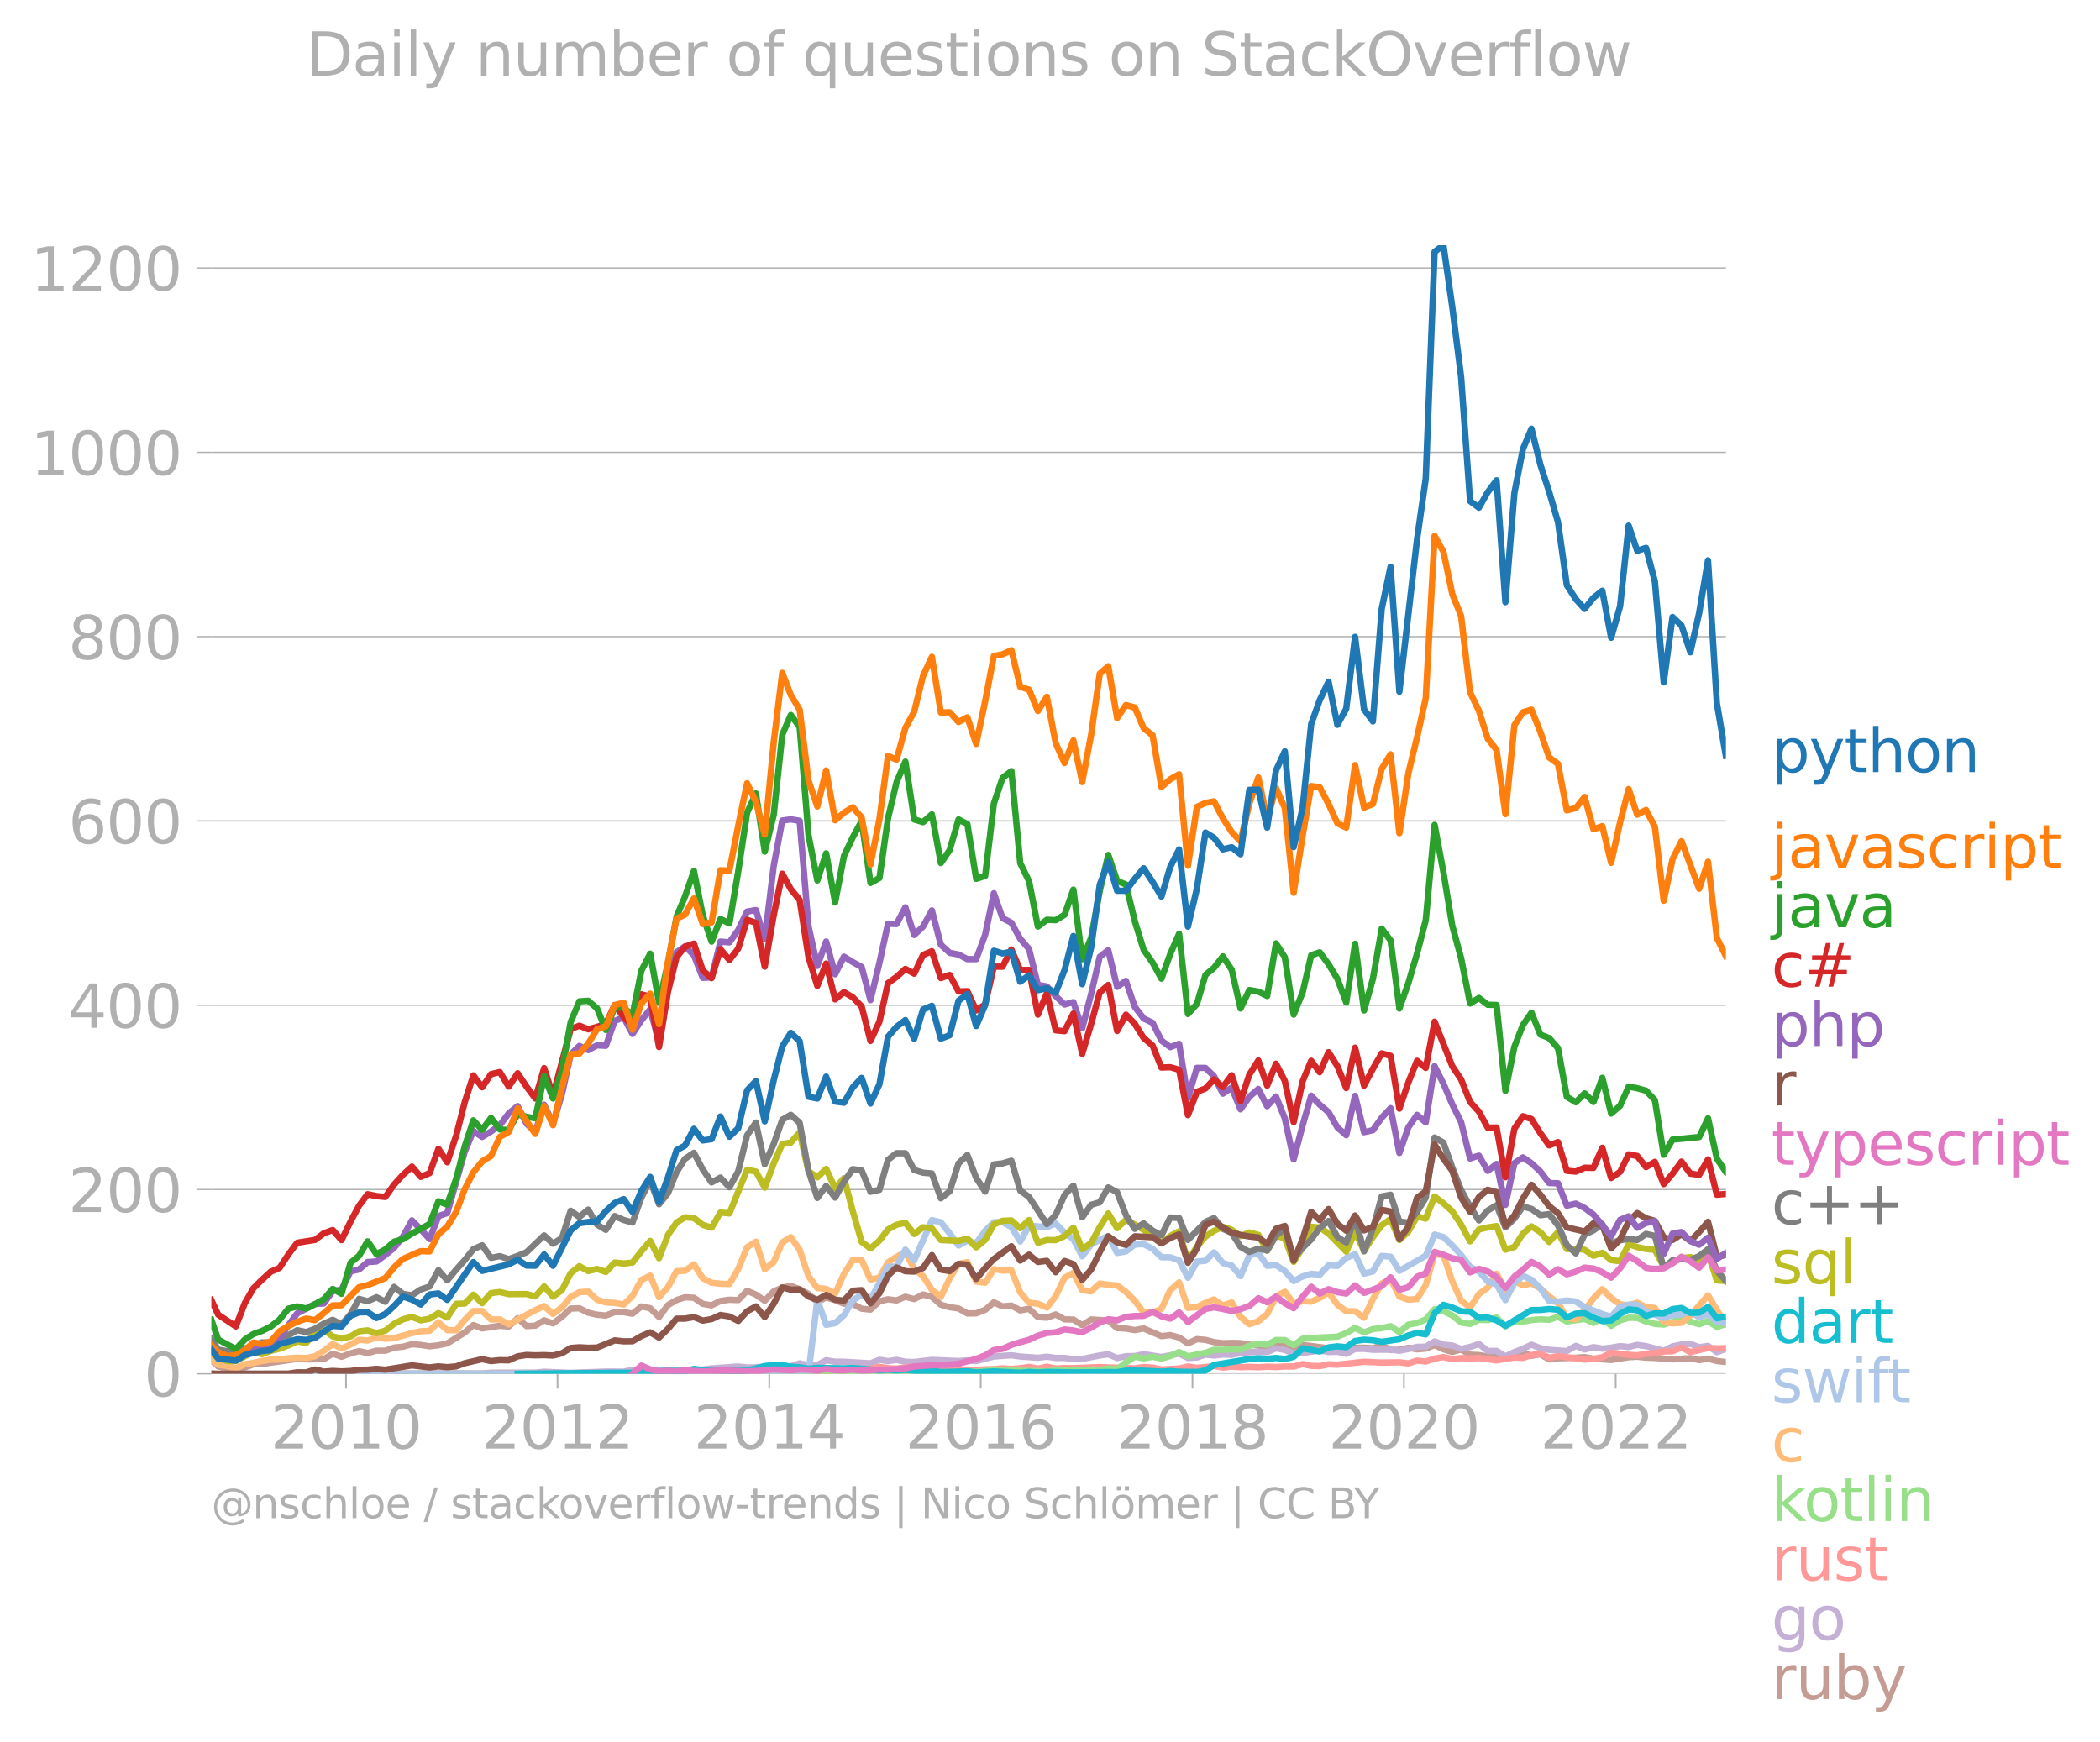 <svg xmlns="http://www.w3.org/2000/svg" xmlns:xlink="http://www.w3.org/1999/xlink" width="660.203" height="547.699" viewBox="0 0 495.152 410.774"><defs><style>*{stroke-linejoin:round;stroke-linecap:butt}</style></defs><g id="figure_1"><path id="patch_1" d="M0 410.774h495.152V0H0v410.774z" style="fill:none"/><g id="axes_1"><path id="patch_2" d="M49.83 323.95h357.12V57.838H49.83V323.95z" style="fill:none"/><g id="matplotlib.axis_1"><g id="xtick_1"><g id="line2d_1"><defs><path id="m78dc1f2ca6" d="M0 0v3.5" style="stroke:#b0b0b0;stroke-width:.4"/></defs><use xlink:href="#m78dc1f2ca6" x="81.591" y="323.95" style="fill:#b0b0b0;stroke:#b0b0b0;stroke-width:.4"/></g><g id="text_1" style="fill:#b0b0b0" transform="matrix(.14 0 0 -.14 63.776 341.588)"><defs><path id="DejaVuSans-32" d="M1228 531h2203V0H469v531q359 372 979 998 621 627 780 809 303 340 423 576 121 236 121 464 0 372-261 606-261 235-680 235-297 0-627-103-329-103-704-313v638q381 153 712 231 332 78 607 78 725 0 1156-363 431-362 431-968 0-288-108-546-107-257-392-607-78-91-497-524-418-433-1181-1211z" transform="scale(.016)"/><path id="DejaVuSans-30" d="M2034 4250q-487 0-733-480-245-479-245-1442 0-959 245-1439 246-480 733-480 491 0 736 480 246 480 246 1439 0 963-246 1442-245 480-736 480zm0 500q785 0 1199-621 414-620 414-1801 0-1178-414-1799Q2819-91 2034-91q-784 0-1198 620-414 621-414 1799 0 1181 414 1801 414 621 1198 621z" transform="scale(.016)"/><path id="DejaVuSans-31" d="M794 531h1031v3560L703 3866v575l1116 225h631V531h1031V0H794v531z" transform="scale(.016)"/></defs><use xlink:href="#DejaVuSans-32"/><use xlink:href="#DejaVuSans-30" x="63.623"/><use xlink:href="#DejaVuSans-31" x="127.246"/><use xlink:href="#DejaVuSans-30" x="190.869"/></g></g><g id="xtick_2"><use xlink:href="#m78dc1f2ca6" id="line2d_2" x="131.452" y="323.95" style="fill:#b0b0b0;stroke:#b0b0b0;stroke-width:.4"/><g id="text_2" style="fill:#b0b0b0" transform="matrix(.14 0 0 -.14 113.637 341.588)"><use xlink:href="#DejaVuSans-32"/><use xlink:href="#DejaVuSans-30" x="63.623"/><use xlink:href="#DejaVuSans-31" x="127.246"/><use xlink:href="#DejaVuSans-32" x="190.869"/></g></g><g id="xtick_3"><use xlink:href="#m78dc1f2ca6" id="line2d_3" x="181.381" y="323.95" style="fill:#b0b0b0;stroke:#b0b0b0;stroke-width:.4"/><g id="text_3" style="fill:#b0b0b0" transform="matrix(.14 0 0 -.14 163.566 341.588)"><defs><path id="DejaVuSans-34" d="M2419 4116 825 1625h1594v2491zm-166 550h794V1625h666v-525h-666V0h-628v1100H313v609l1940 2957z" transform="scale(.016)"/></defs><use xlink:href="#DejaVuSans-32"/><use xlink:href="#DejaVuSans-30" x="63.623"/><use xlink:href="#DejaVuSans-31" x="127.246"/><use xlink:href="#DejaVuSans-34" x="190.869"/></g></g><g id="xtick_4"><use xlink:href="#m78dc1f2ca6" id="line2d_4" x="231.242" y="323.95" style="fill:#b0b0b0;stroke:#b0b0b0;stroke-width:.4"/><g id="text_4" style="fill:#b0b0b0" transform="matrix(.14 0 0 -.14 213.427 341.588)"><defs><path id="DejaVuSans-36" d="M2113 2584q-425 0-674-291-248-290-248-796 0-503 248-796 249-292 674-292t673 292q248 293 248 796 0 506-248 796-248 291-673 291zm1253 1979v-575q-238 112-480 171-242 60-480 60-625 0-955-422-329-422-376-1275 184 272 462 417 279 145 613 145 703 0 1111-427 408-426 408-1160 0-719-425-1154Q2819-91 2113-91q-810 0-1238 620-428 621-428 1799 0 1106 525 1764t1409 658q238 0 480-47t505-140z" transform="scale(.016)"/></defs><use xlink:href="#DejaVuSans-32"/><use xlink:href="#DejaVuSans-30" x="63.623"/><use xlink:href="#DejaVuSans-31" x="127.246"/><use xlink:href="#DejaVuSans-36" x="190.869"/></g></g><g id="xtick_5"><use xlink:href="#m78dc1f2ca6" id="line2d_5" x="281.171" y="323.95" style="fill:#b0b0b0;stroke:#b0b0b0;stroke-width:.4"/><g id="text_5" style="fill:#b0b0b0" transform="matrix(.14 0 0 -.14 263.356 341.588)"><defs><path id="DejaVuSans-38" d="M2034 2216q-450 0-708-241-257-241-257-662 0-422 257-663 258-241 708-241t709 242q260 243 260 662 0 421-258 662-257 241-711 241zm-631 268q-406 100-633 378-226 279-226 679 0 559 398 884 399 325 1092 325 697 0 1094-325t397-884q0-400-227-679-226-278-629-378 456-106 710-416 255-309 255-755 0-679-414-1042Q2806-91 2034-91q-771 0-1186 362-414 363-414 1042 0 446 256 755 257 310 713 416zm-231 997q0-362 226-565 227-203 636-203 407 0 636 203 230 203 230 565 0 363-230 566-229 203-636 203-409 0-636-203-226-203-226-566z" transform="scale(.016)"/></defs><use xlink:href="#DejaVuSans-32"/><use xlink:href="#DejaVuSans-30" x="63.623"/><use xlink:href="#DejaVuSans-31" x="127.246"/><use xlink:href="#DejaVuSans-38" x="190.869"/></g></g><g id="xtick_6"><use xlink:href="#m78dc1f2ca6" id="line2d_6" x="331.032" y="323.95" style="fill:#b0b0b0;stroke:#b0b0b0;stroke-width:.4"/><g id="text_6" style="fill:#b0b0b0" transform="matrix(.14 0 0 -.14 313.217 341.588)"><use xlink:href="#DejaVuSans-32"/><use xlink:href="#DejaVuSans-30" x="63.623"/><use xlink:href="#DejaVuSans-32" x="127.246"/><use xlink:href="#DejaVuSans-30" x="190.869"/></g></g><g id="xtick_7"><use xlink:href="#m78dc1f2ca6" id="line2d_7" x="380.961" y="323.95" style="fill:#b0b0b0;stroke:#b0b0b0;stroke-width:.4"/><g id="text_7" style="fill:#b0b0b0" transform="matrix(.14 0 0 -.14 363.146 341.588)"><use xlink:href="#DejaVuSans-32"/><use xlink:href="#DejaVuSans-30" x="63.623"/><use xlink:href="#DejaVuSans-32" x="127.246"/><use xlink:href="#DejaVuSans-32" x="190.869"/></g></g></g><g id="matplotlib.axis_2"><g id="ytick_1"><path id="line2d_8" d="M49.83 323.95h357.12" clip-path="url(#pb325fff34b)" style="fill:none;stroke:#b0b0b0;stroke-width:.3;stroke-linecap:square"/><g id="line2d_9"><defs><path id="m86f8a18929" d="M0 0h-3.5" style="stroke:#b0b0b0;stroke-width:.3"/></defs><use xlink:href="#m86f8a18929" x="49.83" y="323.95" style="fill:#b0b0b0;stroke:#b0b0b0;stroke-width:.3"/></g><use xlink:href="#DejaVuSans-30" id="text_8" style="fill:#b0b0b0" transform="matrix(.14 0 0 -.14 33.922 329.269)"/></g><g id="ytick_2"><path id="line2d_10" d="M49.83 280.494h357.12" clip-path="url(#pb325fff34b)" style="fill:none;stroke:#b0b0b0;stroke-width:.3;stroke-linecap:square"/><use xlink:href="#m86f8a18929" id="line2d_11" x="49.83" y="280.494" style="fill:#b0b0b0;stroke:#b0b0b0;stroke-width:.3"/><g id="text_9" style="fill:#b0b0b0" transform="matrix(.14 0 0 -.14 16.108 285.813)"><use xlink:href="#DejaVuSans-32"/><use xlink:href="#DejaVuSans-30" x="63.623"/><use xlink:href="#DejaVuSans-30" x="127.246"/></g></g><g id="ytick_3"><path id="line2d_12" d="M49.83 237.038h357.12" clip-path="url(#pb325fff34b)" style="fill:none;stroke:#b0b0b0;stroke-width:.3;stroke-linecap:square"/><use xlink:href="#m86f8a18929" id="line2d_13" x="49.83" y="237.038" style="fill:#b0b0b0;stroke:#b0b0b0;stroke-width:.3"/><g id="text_10" style="fill:#b0b0b0" transform="matrix(.14 0 0 -.14 16.108 242.357)"><use xlink:href="#DejaVuSans-34"/><use xlink:href="#DejaVuSans-30" x="63.623"/><use xlink:href="#DejaVuSans-30" x="127.246"/></g></g><g id="ytick_4"><path id="line2d_14" d="M49.83 193.582h357.12" clip-path="url(#pb325fff34b)" style="fill:none;stroke:#b0b0b0;stroke-width:.3;stroke-linecap:square"/><use xlink:href="#m86f8a18929" id="line2d_15" x="49.83" y="193.582" style="fill:#b0b0b0;stroke:#b0b0b0;stroke-width:.3"/><g id="text_11" style="fill:#b0b0b0" transform="matrix(.14 0 0 -.14 16.108 198.9)"><use xlink:href="#DejaVuSans-36"/><use xlink:href="#DejaVuSans-30" x="63.623"/><use xlink:href="#DejaVuSans-30" x="127.246"/></g></g><g id="ytick_5"><path id="line2d_16" d="M49.83 150.126h357.12" clip-path="url(#pb325fff34b)" style="fill:none;stroke:#b0b0b0;stroke-width:.3;stroke-linecap:square"/><use xlink:href="#m86f8a18929" id="line2d_17" x="49.83" y="150.126" style="fill:#b0b0b0;stroke:#b0b0b0;stroke-width:.3"/><g id="text_12" style="fill:#b0b0b0" transform="matrix(.14 0 0 -.14 16.108 155.445)"><use xlink:href="#DejaVuSans-38"/><use xlink:href="#DejaVuSans-30" x="63.623"/><use xlink:href="#DejaVuSans-30" x="127.246"/></g></g><g id="ytick_6"><path id="line2d_18" d="M49.83 106.67h357.12" clip-path="url(#pb325fff34b)" style="fill:none;stroke:#b0b0b0;stroke-width:.3;stroke-linecap:square"/><use xlink:href="#m86f8a18929" id="line2d_19" x="49.83" y="106.67" style="fill:#b0b0b0;stroke:#b0b0b0;stroke-width:.3"/><g id="text_13" style="fill:#b0b0b0" transform="matrix(.14 0 0 -.14 7.2 111.989)"><use xlink:href="#DejaVuSans-31"/><use xlink:href="#DejaVuSans-30" x="63.623"/><use xlink:href="#DejaVuSans-30" x="127.246"/><use xlink:href="#DejaVuSans-30" x="190.869"/></g></g><g id="ytick_7"><path id="line2d_20" d="M49.83 63.214h357.12" clip-path="url(#pb325fff34b)" style="fill:none;stroke:#b0b0b0;stroke-width:.3;stroke-linecap:square"/><use xlink:href="#m86f8a18929" id="line2d_21" x="49.83" y="63.214" style="fill:#b0b0b0;stroke:#b0b0b0;stroke-width:.3"/><g id="text_14" style="fill:#b0b0b0" transform="matrix(.14 0 0 -.14 7.2 68.533)"><use xlink:href="#DejaVuSans-31"/><use xlink:href="#DejaVuSans-32" x="63.623"/><use xlink:href="#DejaVuSans-30" x="127.246"/><use xlink:href="#DejaVuSans-30" x="190.869"/></g></g></g><path id="line2d_22" d="m49.83 320.731 1.605 1.467 2.083.593 2.084.03 2.117-.336 2.015-.762 2.015-.086 8.333-1.199 2.117.112 4.167-.056 2.083-1.288 2.083.728 2.117-.8 2.015-.53 2.015.468 2.083-.576 2.084.015 2.083-.74 2.083-.206 2.118-.59 2.083.167 2.083.324 2.083-.245 2.083-.441 4.133-2.569 2.015-1.756 2.083.79 4.166-.615 2.084.168 2.117-1.948 2.083 1.845 2.083-.093 2.084-1.269 2.083.73 2.117-1.55 2.05-1.945 2.048-.066 2.084 1.042 2.083.479 2.083.187 2.083-.804 2.118.007 2.083.37 2.083-1.709 2.083.405 2.084 2.09 2.117-2.831 2.015-1.178 2.015-.651 2.083.115 2.083 1.434 2.084.355 2.083-1.035 2.117-.295 2.083.084 2.084-2.193 2.083.904 2.083 1.458 2.117-2.23 2.015-.88 2.015-.402 2.084.787 2.083 1.106 2.083 1.878 2.083-1.044 2.118.602 2.083.869 2.083.057 2.083 1.124 2.084.214 2.117-1.941 2.015-.503 2.015.279 2.083-.874 2.083.558 2.083-1.08 2.084.547 2.117 1.858 2.083.58 2.083.296 2.084 1.181 2.083-.018 2.117-.827 2.05-1.781 2.048.961 2.084-.19 2.083 1.137 2.083-.383 2.083 1.946 2.118.154 2.083-.767 2.083 1.166 2.083.043 2.084 1.324 2.117-1.346 4.03.26 2.083 1.768 2.083.117 2.084.361 2.083-.389 4.2 1.816 2.084-.253 2.083.58 2.083 1.39 2.118-1.01 2.014.172 2.015.53 2.084.257 2.083-.069 2.083.047 2.083.353 2.118.21 2.083.451 2.083-.682 4.167.834 2.117-.729 6.113.773 2.083.278 2.083.062 2.084-.44 2.117-.035 2.083.142 2.084-.689 2.083 1.095 2.083-.05 2.117-.463 2.05.364 2.049-.182 2.083-.82 2.083.981 2.083.633 2.083-.577 2.118 1.22 2.083.11 2.083.297 2.084-.42 2.083.588 2.117-.512 2.015-.608 2.015.811 2.083-.366 2.083 1.214 2.084-.265 4.2-.127 2.083-.148 2.084.372 4.166.302 4.132-.652 2.015-.112 2.084.22 2.083.06 4.166.336 4.2-.265 2.084.44 2.083-.346 2.084.57 2.117.225h0" clip-path="url(#pb325fff34b)" style="fill:none;stroke:#c49c94;stroke-width:1.5;stroke-linecap:square"/><path id="line2d_23" d="m76.366 323.95 2.083-.478 2.083.4 6.147.022 18.783-.07 8.23.075 2.084-.209 10.45-.02 2.084-.198 6.25.246 8.298-.29 4.2.017 2.084-.444 2.083.234 4.167-.077 2.117.084 2.015-.2 4.098-.005 2.083-.096 2.084-.266 6.283-.442 2.084.23 2.083-.034 2.083-.161 2.117-.442 2.015.525 2.015-.188 2.084-.69 2.083.514 2.083-.123 2.083-1.096 2.118.343h2.083l6.25.379 2.117-.841 2.015.321 2.015-.307 2.083.455 2.083.056 4.167-.504 4.2.187 2.083.086 2.084-.158 2.083.179 4.166-1.083 4.133-.299 2.083.296 4.166.294 2.118-.26 2.083.308 2.083-.006 2.083.267 2.084-.029 4.132-.825 2.015-.29 2.083.905 2.083-.435 2.084-.036 2.083-.44 4.2.65 4.167-.79 2.083 1.03 2.118-.12 2.014-.69 2.015.242 2.084-.259 2.083.077 2.083-.446 4.2-.31 2.084.114 2.083-.886 2.083.401 2.084.84 2.117-.155 4.03-.567 2.083.346 2.083-.052 2.083.472 2.084-1.138 2.117-.014 2.083.21 4.167-.022 2.083.254 2.117-.407 2.05-.515 2.049-.038 2.083-1.242 2.083.765 2.083.198 2.083.818 2.118-.483 2.083-.682 2.083 1.628 2.084.001 2.083 1.282 2.117-1.017 2.015-.766 2.015-.979 2.083.836 2.083.384 4.167.294 2.117-1.227 2.083.846 2.084-.558 2.083.37 2.083-.237 2.118-.365 2.014.21 2.015-.504 2.084.301 4.166 1.094 2.083-1.038 2.118-.448 2.083-.15 2.083.802 2.083-.318 2.084 1.481 2.117-.778h0" clip-path="url(#pb325fff34b)" style="fill:none;stroke:#c5b0d5;stroke-width:1.5;stroke-linecap:square"/><path id="line2d_24" d="M92.929 323.95h31.214l39.48-.087 2.082-.06 4.167.063 10.45-.007 2.117-.19 4.03.078 4.167-.113 2.083-.046 4.2-.55 2.084.238 2.083-.574 2.083.11 2.084-.047 2.117-.448 2.015.306 2.015.107 4.166-.54 2.083.05 4.201.4 4.166.378 2.084-.068 2.083.089 2.117-.155 2.05-.036 2.048-.188 2.084.153 2.083-.174 2.083-.312 2.083.396 2.118-.448 2.083.45 2.083-.142 2.083.034 6.216-.25 8.265.308 2.083-.33 2.117.154 2.083.43 4.167-.232 2.083-.471 2.118.315 4.03-.414 2.083.353 2.083-.233 2.083.146 2.083-.076 2.118.09 2.083-.137 2.083.089 2.083-.133 2.084.007 2.117-.568 2.015.415 2.015.054 2.083-.422 2.083.086 6.284-.687 4.167.203 4.166-.077 2.117.267 2.05-.671 2.049.236 2.083-.704 2.083-.368 2.083.498 2.083-.246 2.118.091 2.083-.113 4.167.565 4.2-.69 2.015.107 2.015-.682 2.083-.278 2.083.888 2.084-.33 4.2.491 2.083.32 2.084-.194 2.083-.385 2.083-1.08 4.132.513 2.015.125 2.084-.355 2.083-.177 2.083-.373 2.083-.048 2.118-.89 2.083 1.09 4.166-.964 2.084.091 2.117-.077h0" clip-path="url(#pb325fff34b)" style="fill:none;stroke:#ff9896;stroke-width:1.5;stroke-linecap:square"/><g id="text_15" style="fill:#1f77b4" transform="matrix(.14 0 0 -.14 417.664 182.074)"><defs><path id="DejaVuSans-70" d="M1159 525v-1856H581v4831h578v-531q182 312 458 463 277 152 661 152 638 0 1036-506 399-506 399-1331T3314 415Q2916-91 2278-91q-384 0-661 152-276 152-458 464zm1957 1222q0 634-261 995t-717 361q-457 0-718-361t-261-995q0-634 261-995t718-361q456 0 717 361t261 995z" transform="scale(.016)"/><path id="DejaVuSans-79" d="M2059-325q-243-625-475-815-231-191-618-191H506v481h338q237 0 368 113 132 112 291 531l103 262L191 3500h609L1894 763l1094 2737h609L2059-325z" transform="scale(.016)"/><path id="DejaVuSans-74" d="M1172 4494v-994h1184v-447H1172V1153q0-428 117-550t477-122h590V0h-590q-666 0-919 248-253 249-253 905v1900H172v447h422v994h578z" transform="scale(.016)"/><path id="DejaVuSans-68" d="M3513 2113V0h-575v2094q0 497-194 743-194 247-581 247-466 0-735-297-269-296-269-809V0H581v4863h578V2956q207 316 486 472 280 156 646 156 603 0 912-373 310-373 310-1098z" transform="scale(.016)"/><path id="DejaVuSans-6f" d="M1959 3097q-462 0-731-361t-269-989q0-628 267-989 268-361 733-361 460 0 728 362 269 363 269 988 0 622-269 986-268 364-728 364zm0 487q750 0 1178-488 429-487 429-1349 0-859-429-1349Q2709-91 1959-91q-753 0-1180 489-426 490-426 1349 0 862 426 1349 427 488 1180 488z" transform="scale(.016)"/><path id="DejaVuSans-6e" d="M3513 2113V0h-575v2094q0 497-194 743-194 247-581 247-466 0-735-297-269-296-269-809V0H581v3500h578v-544q207 316 486 472 280 156 646 156 603 0 912-373 310-373 310-1098z" transform="scale(.016)"/></defs><use xlink:href="#DejaVuSans-70"/><use xlink:href="#DejaVuSans-79" x="63.477"/><use xlink:href="#DejaVuSans-74" x="122.656"/><use xlink:href="#DejaVuSans-68" x="161.865"/><use xlink:href="#DejaVuSans-6f" x="225.244"/><use xlink:href="#DejaVuSans-6e" x="286.426"/></g><g id="text_16" style="fill:#ff7f0e" transform="matrix(.14 0 0 -.14 417.664 204.663)"><defs><path id="DejaVuSans-6a" d="M603 3500h575V-63q0-668-255-968-254-300-820-300h-219v487H38q328 0 446 152Q603-541 603-63v3563zm0 1363h575v-729H603v729z" transform="scale(.016)"/><path id="DejaVuSans-61" d="M2194 1759q-697 0-966-159t-269-544q0-306 202-486 202-179 548-179 479 0 768 339t289 901v128h-572zm1147 238V0h-575v531q-197-318-491-470T1556-91q-537 0-855 302-317 302-317 808 0 590 395 890 396 300 1180 300h807v57q0 397-261 614t-733 217q-300 0-585-72-284-72-546-216v532q315 122 612 182 297 61 578 61 760 0 1135-394 375-393 375-1193z" transform="scale(.016)"/><path id="DejaVuSans-76" d="M191 3500h609L1894 563l1094 2937h609L2284 0h-781L191 3500z" transform="scale(.016)"/><path id="DejaVuSans-73" d="M2834 3397v-544q-243 125-506 187-262 63-544 63-428 0-642-131t-214-394q0-200 153-314t616-217l197-44q612-131 870-370t258-667q0-488-386-773Q2250-91 1575-91q-281 0-586 55T347 128v594q319-166 628-249 309-82 613-82 406 0 624 139 219 139 219 392 0 234-158 359-157 125-692 241l-200 47q-534 112-772 345-237 233-237 639 0 494 350 762 350 269 994 269 318 0 599-47 282-46 519-140z" transform="scale(.016)"/><path id="DejaVuSans-63" d="M3122 3366v-538q-244 135-489 202t-495 67q-560 0-870-355-309-354-309-995t309-996q310-354 870-354 250 0 495 67t489 202V134Q2881 22 2623-34q-257-57-548-57-791 0-1257 497-465 497-465 1341 0 856 470 1346 471 491 1290 491 265 0 518-55 253-54 491-163z" transform="scale(.016)"/><path id="DejaVuSans-72" d="M2631 2963q-97 56-211 82-114 27-251 27-488 0-749-317t-261-911V0H581v3500h578v-544q182 319 472 473 291 155 707 155 59 0 131-8 72-7 159-23l3-590z" transform="scale(.016)"/><path id="DejaVuSans-69" d="M603 3500h575V0H603v3500zm0 1363h575v-729H603v729z" transform="scale(.016)"/></defs><use xlink:href="#DejaVuSans-6a"/><use xlink:href="#DejaVuSans-61" x="27.783"/><use xlink:href="#DejaVuSans-76" x="89.063"/><use xlink:href="#DejaVuSans-61" x="148.242"/><use xlink:href="#DejaVuSans-73" x="209.521"/><use xlink:href="#DejaVuSans-63" x="261.621"/><use xlink:href="#DejaVuSans-72" x="316.602"/><use xlink:href="#DejaVuSans-69" x="357.715"/><use xlink:href="#DejaVuSans-70" x="385.498"/><use xlink:href="#DejaVuSans-74" x="448.975"/></g><g id="text_17" style="fill:#2ca02c" transform="matrix(.14 0 0 -.14 417.664 218.663)"><use xlink:href="#DejaVuSans-6a"/><use xlink:href="#DejaVuSans-61" x="27.783"/><use xlink:href="#DejaVuSans-76" x="89.063"/><use xlink:href="#DejaVuSans-61" x="148.242"/></g><g id="text_18" style="fill:#d62728" transform="matrix(.14 0 0 -.14 417.664 232.663)"><defs><path id="DejaVuSans-23" d="M3272 2816h-909l-263-1044h916l256 1044zm-469 1778-325-1297h913l328 1297h500l-322-1297h975v-481H3775l-256-1044h994v-478H3397L3072 0h-500l322 1294h-916L1656 0h-503l325 1294H494v478h1100l262 1044H850v481h1128l319 1297h506z" transform="scale(.016)"/></defs><use xlink:href="#DejaVuSans-63"/><use xlink:href="#DejaVuSans-23" x="54.98"/></g><g id="text_19" style="fill:#9467bd" transform="matrix(.14 0 0 -.14 417.664 246.663)"><use xlink:href="#DejaVuSans-70"/><use xlink:href="#DejaVuSans-68" x="63.477"/><use xlink:href="#DejaVuSans-70" x="126.855"/></g><use xlink:href="#DejaVuSans-72" id="text_20" style="fill:#8c564b" transform="matrix(.14 0 0 -.14 417.664 260.663)"/><g id="text_21" style="fill:#e377c2" transform="matrix(.14 0 0 -.14 417.664 274.663)"><defs><path id="DejaVuSans-65" d="M3597 1894v-281H953q38-594 358-905t892-311q331 0 642 81t618 244V178Q3153 47 2828-22t-659-69q-838 0-1327 487-489 488-489 1320 0 859 464 1363 464 505 1252 505 706 0 1117-455 411-454 411-1235zm-575 169q-6 471-264 752-258 282-683 282-481 0-770-272t-333-766l2050 4z" transform="scale(.016)"/></defs><use xlink:href="#DejaVuSans-74"/><use xlink:href="#DejaVuSans-79" x="39.209"/><use xlink:href="#DejaVuSans-70" x="98.389"/><use xlink:href="#DejaVuSans-65" x="161.865"/><use xlink:href="#DejaVuSans-73" x="223.389"/><use xlink:href="#DejaVuSans-63" x="275.488"/><use xlink:href="#DejaVuSans-72" x="330.469"/><use xlink:href="#DejaVuSans-69" x="371.582"/><use xlink:href="#DejaVuSans-70" x="399.365"/><use xlink:href="#DejaVuSans-74" x="462.842"/></g><g id="text_22" style="fill:#7f7f7f" transform="matrix(.14 0 0 -.14 417.664 288.663)"><defs><path id="DejaVuSans-2b" d="M2944 4013V2272h1740v-531H2944V0h-525v1741H678v531h1741v1741h525z" transform="scale(.016)"/></defs><use xlink:href="#DejaVuSans-63"/><use xlink:href="#DejaVuSans-2b" x="54.98"/><use xlink:href="#DejaVuSans-2b" x="138.77"/></g><g id="text_23" style="fill:#bcbd22" transform="matrix(.14 0 0 -.14 417.664 302.663)"><defs><path id="DejaVuSans-71" d="M947 1747q0-634 261-995t717-361q456 0 718 361 263 361 263 995t-263 995q-262 361-718 361t-717-361q-261-361-261-995zM2906 525q-181-312-458-464-276-152-664-152-634 0-1033 506-398 507-398 1332t398 1331q399 506 1033 506 388 0 664-152 277-151 458-463v531h575v-4831h-575V525z" transform="scale(.016)"/><path id="DejaVuSans-6c" d="M603 4863h575V0H603v4863z" transform="scale(.016)"/></defs><use xlink:href="#DejaVuSans-73"/><use xlink:href="#DejaVuSans-71" x="52.1"/><use xlink:href="#DejaVuSans-6c" x="115.576"/></g><g id="text_24" style="fill:#17becf" transform="matrix(.14 0 0 -.14 417.664 316.663)"><defs><path id="DejaVuSans-64" d="M2906 2969v1894h575V0h-575v525q-181-312-458-464-276-152-664-152-634 0-1033 506-398 507-398 1332t398 1331q399 506 1033 506 388 0 664-152 277-151 458-463zM947 1747q0-634 261-995t717-361q456 0 718 361 263 361 263 995t-263 995q-262 361-718 361t-717-361q-261-361-261-995z" transform="scale(.016)"/></defs><use xlink:href="#DejaVuSans-64"/><use xlink:href="#DejaVuSans-61" x="63.477"/><use xlink:href="#DejaVuSans-72" x="124.756"/><use xlink:href="#DejaVuSans-74" x="165.869"/></g><g id="text_25" style="fill:#aec7e8" transform="matrix(.14 0 0 -.14 417.664 330.663)"><defs><path id="DejaVuSans-77" d="M269 3500h575l719-2731 715 2731h678l719-2731 716 2731h575L4050 0h-678l-753 2869L1863 0h-679L269 3500z" transform="scale(.016)"/><path id="DejaVuSans-66" d="M2375 4863v-479h-550q-309 0-430-125-120-125-120-450v-309h947v-447h-947V0H697v3053H147v447h550v244q0 584 272 851 272 268 862 268h544z" transform="scale(.016)"/></defs><use xlink:href="#DejaVuSans-73"/><use xlink:href="#DejaVuSans-77" x="52.1"/><use xlink:href="#DejaVuSans-69" x="133.887"/><use xlink:href="#DejaVuSans-66" x="161.67"/><use xlink:href="#DejaVuSans-74" x="195.125"/></g><use xlink:href="#DejaVuSans-63" id="text_26" style="fill:#ffbb78" transform="matrix(.14 0 0 -.14 417.664 344.663)"/><g id="text_27" style="fill:#98df8a" transform="matrix(.14 0 0 -.14 417.664 358.663)"><defs><path id="DejaVuSans-6b" d="M581 4863h578V1991l1716 1509h734L1753 1863 3688 0h-750L1159 1709V0H581v4863z" transform="scale(.016)"/></defs><use xlink:href="#DejaVuSans-6b"/><use xlink:href="#DejaVuSans-6f" x="54.285"/><use xlink:href="#DejaVuSans-74" x="115.467"/><use xlink:href="#DejaVuSans-6c" x="154.676"/><use xlink:href="#DejaVuSans-69" x="182.459"/><use xlink:href="#DejaVuSans-6e" x="210.242"/></g><g id="text_28" style="fill:#ff9896" transform="matrix(.14 0 0 -.14 417.664 372.663)"><defs><path id="DejaVuSans-75" d="M544 1381v2119h575V1403q0-497 193-746 194-248 582-248 465 0 735 297 271 297 271 810v1984h575V0h-575v538q-209-319-486-474-276-155-642-155-603 0-916 375-312 375-312 1097zm1447 2203z" transform="scale(.016)"/></defs><use xlink:href="#DejaVuSans-72"/><use xlink:href="#DejaVuSans-75" x="41.113"/><use xlink:href="#DejaVuSans-73" x="104.492"/><use xlink:href="#DejaVuSans-74" x="156.592"/></g><g id="text_29" style="fill:#c5b0d5" transform="matrix(.14 0 0 -.14 417.664 386.663)"><defs><path id="DejaVuSans-67" d="M2906 1791q0 625-258 968-257 344-723 344-462 0-720-344-258-343-258-968 0-622 258-966t720-344q466 0 723 344 258 344 258 966zm575-1357q0-893-397-1329-396-436-1215-436-303 0-572 45t-522 139v559q253-137 500-202 247-66 503-66 566 0 847 295t281 892v285q-178-310-456-463T1784 0Q1141 0 747 490 353 981 353 1791q0 812 394 1302 394 491 1037 491 388 0 666-153t456-462v531h575V434z" transform="scale(.016)"/></defs><use xlink:href="#DejaVuSans-67"/><use xlink:href="#DejaVuSans-6f" x="63.477"/></g><g id="text_30" style="fill:#c49c94" transform="matrix(.14 0 0 -.14 417.664 400.663)"><defs><path id="DejaVuSans-62" d="M3116 1747q0 634-261 995t-717 361q-457 0-718-361t-261-995q0-634 261-995t718-361q456 0 717 361t261 995zM1159 2969q182 312 458 463 277 152 661 152 638 0 1036-506 399-506 399-1331T3314 415Q2916-91 2278-91q-384 0-661 152-276 152-458 464V0H581v4863h578V2969z" transform="scale(.016)"/></defs><use xlink:href="#DejaVuSans-72"/><use xlink:href="#DejaVuSans-75" x="41.113"/><use xlink:href="#DejaVuSans-62" x="104.492"/><use xlink:href="#DejaVuSans-79" x="167.969"/></g><g id="text_31" style="fill:#b0b0b0" transform="matrix(.097 0 0 -.097 49.83 357.986)"><defs><path id="DejaVuSans-40" d="M2381 1678q0-447 222-702 222-254 610-254 384 0 604 256 221 256 221 700 0 438-225 695-225 258-607 258-378 0-602-256-223-256-223-697zm1703-934q-187-241-429-355t-564-114q-538 0-874 389t-336 1014q0 625 337 1015 338 391 873 391 322 0 565-117 244-117 428-354v409h447V722q457 69 714 417 258 349 258 902 0 334-99 628-98 294-298 544-325 409-792 626t-1017 217q-384 0-738-102-353-101-653-301-490-319-767-836-276-517-276-1120 0-497 179-932 180-434 521-765 328-325 759-495 431-171 922-171 403 0 792 136t714 389l281-347q-390-303-851-464t-936-161q-578 0-1091 205-512 205-912 595Q841 78 631 592q-209 514-209 1105 0 569 212 1084 213 516 607 907 403 396 931 607t1119 211q662 0 1229-272 568-271 952-771 234-307 357-666 124-359 124-744 0-822-497-1297T4084 263v481z" transform="scale(.016)"/><path id="DejaVuSans-2f" d="M1625 4666h531L531-594H0l1625 5260z" transform="scale(.016)"/><path id="DejaVuSans-2d" d="M313 2009h1684v-512H313v512z" transform="scale(.016)"/><path id="DejaVuSans-7c" d="M1344 4891v-6400H813v6400h531z" transform="scale(.016)"/><path id="DejaVuSans-4e" d="M628 4666h850L3547 763v3903h612V0h-850L1241 3903V0H628v4666z" transform="scale(.016)"/><path id="DejaVuSans-53" d="M3425 4513v-616q-359 172-678 256-319 85-616 85-515 0-795-200t-280-569q0-310 186-468 186-157 705-254l381-78q706-135 1042-474t336-907q0-679-455-1029Q2797-91 1919-91q-331 0-705 75-373 75-773 222v650q384-215 753-325 369-109 725-109 540 0 834 212 294 213 294 607 0 343-211 537t-692 291l-385 75q-706 140-1022 440-315 300-315 835 0 619 436 975t1201 356q329 0 669-60 341-59 697-177z" transform="scale(.016)"/><path id="DejaVuSans-f6" d="M1959 3097q-462 0-731-361t-269-989q0-628 267-989 268-361 733-361 460 0 728 362 269 363 269 988 0 622-269 986-268 364-728 364zm0 487q750 0 1178-488 429-487 429-1349 0-859-429-1349Q2709-91 1959-91q-753 0-1180 489-426 490-426 1349 0 862 426 1349 427 488 1180 488zm295 1266h634v-631h-634v631zm-1222 0h634v-631h-634v631z" transform="scale(.016)"/><path id="DejaVuSans-6d" d="M3328 2828q216 388 516 572t706 184q547 0 844-383 297-382 297-1088V0h-578v2094q0 503-179 746-178 244-543 244-447 0-707-297-259-296-259-809V0h-578v2094q0 506-178 748t-550 242q-441 0-701-298-259-298-259-808V0H581v3500h578v-544q197 322 472 475t653 153q382 0 649-194 267-193 395-562z" transform="scale(.016)"/><path id="DejaVuSans-43" d="M4122 4306v-665q-319 297-680 443-361 147-767 147-800 0-1225-489t-425-1414q0-922 425-1411t1225-489q406 0 767 147t680 444V359q-331-225-702-338-370-112-782-112-1060 0-1670 648-609 649-609 1771 0 1125 609 1773 610 649 1670 649 418 0 788-111 371-111 696-333z" transform="scale(.016)"/><path id="DejaVuSans-42" d="M1259 2228V519h1013q509 0 754 211 246 211 246 645 0 438-246 645-245 208-754 208H1259zm0 1919V2741h935q462 0 688 173 227 174 227 530 0 353-227 528-226 175-688 175h-935zm-631 519h1613q722 0 1112-300 391-300 391-853 0-429-200-682t-588-315q466-100 724-418 258-317 258-792 0-625-425-966Q3088 0 2303 0H628v4666z" transform="scale(.016)"/><path id="DejaVuSans-59" d="M-13 4666h679l1293-1919 1285 1919h678L2272 2222V0h-634v2222L-13 4666z" transform="scale(.016)"/></defs><use xlink:href="#DejaVuSans-40"/><use xlink:href="#DejaVuSans-6e" x="100"/><use xlink:href="#DejaVuSans-73" x="163.379"/><use xlink:href="#DejaVuSans-63" x="215.479"/><use xlink:href="#DejaVuSans-68" x="270.459"/><use xlink:href="#DejaVuSans-6c" x="333.838"/><use xlink:href="#DejaVuSans-6f" x="361.621"/><use xlink:href="#DejaVuSans-65" x="422.803"/><use xlink:href="#DejaVuSans-20" x="484.326"/><use xlink:href="#DejaVuSans-2f" x="516.113"/><use xlink:href="#DejaVuSans-20" x="549.805"/><use xlink:href="#DejaVuSans-73" x="581.592"/><use xlink:href="#DejaVuSans-74" x="633.691"/><use xlink:href="#DejaVuSans-61" x="672.9"/><use xlink:href="#DejaVuSans-63" x="734.18"/><use xlink:href="#DejaVuSans-6b" x="789.16"/><use xlink:href="#DejaVuSans-6f" x="843.445"/><use xlink:href="#DejaVuSans-76" x="904.627"/><use xlink:href="#DejaVuSans-65" x="963.807"/><use xlink:href="#DejaVuSans-72" x="1025.33"/><use xlink:href="#DejaVuSans-66" x="1066.443"/><use xlink:href="#DejaVuSans-6c" x="1101.648"/><use xlink:href="#DejaVuSans-6f" x="1129.432"/><use xlink:href="#DejaVuSans-77" x="1190.613"/><use xlink:href="#DejaVuSans-2d" x="1272.4"/><use xlink:href="#DejaVuSans-74" x="1308.484"/><use xlink:href="#DejaVuSans-72" x="1347.693"/><use xlink:href="#DejaVuSans-65" x="1386.557"/><use xlink:href="#DejaVuSans-6e" x="1448.08"/><use xlink:href="#DejaVuSans-64" x="1511.459"/><use xlink:href="#DejaVuSans-73" x="1574.936"/><use xlink:href="#DejaVuSans-20" x="1627.035"/><use xlink:href="#DejaVuSans-7c" x="1658.822"/><use xlink:href="#DejaVuSans-20" x="1692.514"/><use xlink:href="#DejaVuSans-4e" x="1724.301"/><use xlink:href="#DejaVuSans-69" x="1799.105"/><use xlink:href="#DejaVuSans-63" x="1826.889"/><use xlink:href="#DejaVuSans-6f" x="1881.869"/><use xlink:href="#DejaVuSans-20" x="1943.051"/><use xlink:href="#DejaVuSans-53" x="1974.838"/><use xlink:href="#DejaVuSans-63" x="2038.314"/><use xlink:href="#DejaVuSans-68" x="2093.295"/><use xlink:href="#DejaVuSans-6c" x="2156.674"/><use xlink:href="#DejaVuSans-f6" x="2184.457"/><use xlink:href="#DejaVuSans-6d" x="2245.639"/><use xlink:href="#DejaVuSans-65" x="2343.051"/><use xlink:href="#DejaVuSans-72" x="2404.574"/><use xlink:href="#DejaVuSans-20" x="2445.688"/><use xlink:href="#DejaVuSans-7c" x="2477.475"/><use xlink:href="#DejaVuSans-20" x="2511.166"/><use xlink:href="#DejaVuSans-43" x="2542.953"/><use xlink:href="#DejaVuSans-43" x="2612.777"/><use xlink:href="#DejaVuSans-20" x="2682.602"/><use xlink:href="#DejaVuSans-42" x="2714.389"/><use xlink:href="#DejaVuSans-59" x="2777.492"/></g><g id="text_32" style="fill:#b0b0b0" transform="matrix(.14 0 0 -.14 72.244 17.838)"><defs><path id="DejaVuSans-44" d="M1259 4147V519h763q966 0 1414 437 448 438 448 1382 0 937-448 1373t-1414 436h-763zm-631 519h1297q1356 0 1990-564 635-564 635-1764 0-1207-638-1773Q3275 0 1925 0H628v4666z" transform="scale(.016)"/><path id="DejaVuSans-4f" d="M2522 4238q-688 0-1093-513-404-512-404-1397 0-881 404-1394 405-512 1093-512 687 0 1089 512 402 513 402 1394 0 885-402 1397-402 513-1089 513zm0 512q981 0 1568-658 588-658 588-1764 0-1103-588-1761Q3503-91 2522-91q-984 0-1574 656-589 657-589 1763t589 1764q590 658 1574 658z" transform="scale(.016)"/></defs><use xlink:href="#DejaVuSans-44"/><use xlink:href="#DejaVuSans-61" x="77.002"/><use xlink:href="#DejaVuSans-69" x="138.281"/><use xlink:href="#DejaVuSans-6c" x="166.064"/><use xlink:href="#DejaVuSans-79" x="193.848"/><use xlink:href="#DejaVuSans-20" x="253.027"/><use xlink:href="#DejaVuSans-6e" x="284.814"/><use xlink:href="#DejaVuSans-75" x="348.193"/><use xlink:href="#DejaVuSans-6d" x="411.572"/><use xlink:href="#DejaVuSans-62" x="508.984"/><use xlink:href="#DejaVuSans-65" x="572.461"/><use xlink:href="#DejaVuSans-72" x="633.984"/><use xlink:href="#DejaVuSans-20" x="675.098"/><use xlink:href="#DejaVuSans-6f" x="706.885"/><use xlink:href="#DejaVuSans-66" x="768.066"/><use xlink:href="#DejaVuSans-20" x="803.271"/><use xlink:href="#DejaVuSans-71" x="835.059"/><use xlink:href="#DejaVuSans-75" x="898.535"/><use xlink:href="#DejaVuSans-65" x="961.914"/><use xlink:href="#DejaVuSans-73" x="1023.438"/><use xlink:href="#DejaVuSans-74" x="1075.537"/><use xlink:href="#DejaVuSans-69" x="1114.746"/><use xlink:href="#DejaVuSans-6f" x="1142.529"/><use xlink:href="#DejaVuSans-6e" x="1203.711"/><use xlink:href="#DejaVuSans-73" x="1267.09"/><use xlink:href="#DejaVuSans-20" x="1319.189"/><use xlink:href="#DejaVuSans-6f" x="1350.977"/><use xlink:href="#DejaVuSans-6e" x="1412.158"/><use xlink:href="#DejaVuSans-20" x="1475.537"/><use xlink:href="#DejaVuSans-53" x="1507.324"/><use xlink:href="#DejaVuSans-74" x="1570.801"/><use xlink:href="#DejaVuSans-61" x="1610.01"/><use xlink:href="#DejaVuSans-63" x="1671.289"/><use xlink:href="#DejaVuSans-6b" x="1726.27"/><use xlink:href="#DejaVuSans-4f" x="1784.18"/><use xlink:href="#DejaVuSans-76" x="1862.891"/><use xlink:href="#DejaVuSans-65" x="1922.07"/><use xlink:href="#DejaVuSans-72" x="1983.594"/><use xlink:href="#DejaVuSans-66" x="2024.707"/><use xlink:href="#DejaVuSans-6c" x="2059.912"/><use xlink:href="#DejaVuSans-6f" x="2087.695"/><use xlink:href="#DejaVuSans-77" x="2148.877"/></g><path id="line2d_25" d="m95.012 323.95 35.38-.014 18.75.014 35.312-.016 14.549-.078 2.083-.04 4.167.043 14.48-.105 4.2.065 4.167-.456 2.083.09 2.117-.127 2.05-.335 2.048.027 2.084.186 8.367.15 2.083-.18 2.083.012 2.083-.214 2.084.235 2.117-.266 2.015.062 2.015-.322 2.083.226 2.083-1.663 2.084-1.321 2.083.382 2.117-.371 2.083.416 2.084-.599 2.083-.922 2.083.992 4.132-.83 2.015-.704 2.084.006 2.083-.126 2.083.076 2.083-.896 2.118-.448 2.083.206 2.083-1.131 2.083.03 2.084 1.196 2.117-1.52 4.03-.267 4.166-.224 2.083-.85 2.084-1.211 2.117 1.058 2.083-.789 2.084-.22 2.083-.46 2.083 1.427 2.117-1.801 2.05-.336 2.049-.89 2.083-2.384 2.083.435 2.083 1.02 2.083 1.664 2.118.344 2.083-.972 2.083.06 2.084-.588 2.083 2.067 2.117-1.198 2.015.093 2.015-.388 2.083-.169 2.083.127 2.084-.728 2.083 1.12 4.2-.613 2.084.943 2.083-1.16 2.083 1.854 2.118-1.303 2.014-.606 2.015.03 2.084.865 2.083.552 2.083.165 2.083-.628 2.118-1.002 2.083.942 2.083.607 2.083-.752 2.084 1.369 2.117-.631h0" clip-path="url(#pb325fff34b)" style="fill:none;stroke:#98df8a;stroke-width:1.5;stroke-linecap:square"/><path id="line2d_26" d="m49.83 320.528 1.605 1.298 2.083.248 2.084.58 2.117-.954 2.015-.327 2.015-.444 2.083-.304 2.083-.04 2.083-.3 2.084-.134 2.117.07 2.083-.414 2.084-1.282 2.083-1.586 2.083 1.046 2.117-.925 2.015-1.134 2.015.188 2.083-.754 2.084.32 2.083-.132 4.2-1.208 2.084-.421 2.083-.097 2.083-2.01 2.083 1.842 2.118.028 2.015-2.474 2.015-2.047 2.083-.015 2.083 1.998 2.083-.014 2.084 1.192 4.2-2.27 2.083-1.116 2.084-.949 2.083 1.86 2.117-1.57 2.05-2.444 2.048-1.123 2.084-.127 2.083 1.907 2.083.628 2.083.115 2.118.386 2.083-2.044 2.083-3.739 2.083-1.034 2.084 5.079 2.117-2.37 2.015-3.757 2.015-.098 2.083-1.52 2.083 3.259 2.084 1.088 2.083.23 2.117.077 2.083-3.538 2.084-5.133 2.083-1.32 2.083 6.5 2.117-1.682 2.015-4.645 2.015-1.243 2.084 2.982 2.083 6.214 2.083 2.818 2.083.182 2.118 1.142 2.083-4.692 2.083-3.263 2.083.025 2.084 4.587 2.117-.406 2.015-3.651 2.015-1.277 2.083-1.165 2.083 3.962 2.083 1.731 2.084 3.231 2.117 1.675 2.083-4.363 2.083-3.417 2.084-.414 2.083 4.578 2.117.273 2.05-3.196 2.048.308 2.084-.051 2.083 5.231 2.083 2.403 2.083.254 2.118.91 2.083-2.678 2.083-4.358 2.083-1.132 2.084 4.068 2.117.26 2.015-1.844 2.015.344 2.083.12 2.083 1.527 2.084 2.087 2.083 2.756 2.117.007 2.083-.858 2.084-4.399 2.083-1.844 2.083 6.022 2.118-.182 2.014-1.032 2.015-.784 2.084 1.444 2.083-.743 2.083 3.394 2.083 1.758 2.118-.73 2.083-1.68 2.083-4.137 2.083-1.121 2.084 2.79 2.117-.568 2.015.113 2.015-.905 2.083-1.278 2.083 2.897 2.083 1.542 2.084.035 2.117 1.486 2.083-4.374 2.084-3.687 2.083-1.057 2.083 4.148 2.117.736 2.05-.17 2.049-3.278 2.083-7.346 2.083.33 2.083 6.109 2.083 4.566 2.118 1.633 2.083-3.172 2.083-1.51 2.084-3.27 2.083 3.816 2.117-2.081 2.015.958 2.015-.426 2.083 1.166 2.083 1.87 2.084 1.643 2.083 3.354 2.117.462 2.083-2.15 2.084-2.82 2.083-2.17 2.083 2.08 2.118 1.5 2.014.209 2.015-.595 2.084 1.057 2.083.19 2.083 3.337 2.083.295 2.118-.148 2.083-1.733 4.166-4.73 2.084 3.484 2.117 3.105h0" clip-path="url(#pb325fff34b)" style="fill:none;stroke:#ffbb78;stroke-width:1.5;stroke-linecap:square"/><path id="line2d_27" d="m55.602 323.95 35.244-.007 99.79-.063 2.083-17.392 2.083 5.925 2.118-.414 2.083-1.875 2.083-3.494 2.083-1.308 2.084 1.077 4.132-7.67 2.015-.082 2.083-3.972 2.083 2.542 4.167-9.504 2.117.533 2.083 2.605 2.083 2.848 2.084-1.139 2.083.592 2.117-2.93 2.05-2.004 2.048-.021 2.084 1.14 2.083 3.437 2.083-3.763 4.2.363 2.084-.863 2.083 2.167 2.083 1.549 2.084 4.03 2.117-2.81 2.015-1.104 2.015-.887 2.083 3.994 2.083-.356 2.084-1.629 2.083-.089 2.117 1.087 2.083 2.008 2.084.01 2.083.722 2.083 4.115 2.118-3.82 2.014-.212 2.015-1.968 2.084 2.515 2.083.61 2.083 2.482 2.083-4.892 2.118-.533 2.083 2.992 2.083-.181 2.083 1.427 2.084 2.344 2.117-1.1 2.015-.6 2.015.193 2.083-2.206 2.083.152 2.083-1.89 2.084-.843 2.117 4.548 2.083-.526 2.084-3.665 2.083.203 2.083 3.33 6.216-3.561 2.083-4.991 2.083.575 2.083 2.003 2.083 2.266 2.118 2.74 2.083 1.114 2.083 2.335 2.084.736 2.083 3.68 2.117-4.087 2.015-1.632 2.015.91 2.083 1.998 2.083 3.049 2.084.124 2.083-.257 2.117.238 2.083 1.279 4.167 1.666 2.083.622 2.118-2.34 2.014-.491 2.015.014 2.084 1.58 4.166 1.542 2.083-.697 2.118-.12 2.083-.697 2.083 1.35 2.083-.705 2.084 1.833 2.117.21h0" clip-path="url(#pb325fff34b)" style="fill:none;stroke:#aec7e8;stroke-width:1.5;stroke-linecap:square"/><path id="line2d_28" d="m122.06 323.95 22.881-.238 4.2-.001 2.084-.329 4.167-.042 2.117-.098 4.03.077 2.083-.528 2.083.297 2.084-.13 2.083.186 4.2.11 2.084-.11 2.083-.454 2.083-.584 2.117-.168 2.015-.045 2.015.389 2.084.147 2.083.322 2.083-.199 6.284.109 2.083-.078 4.167.358 2.117.217 2.015-.163 2.015.149 2.083-.128 4.166.354 2.084-.093 2.117.245 4.166-.09 2.084-.09 2.083.278 4.166-.232 4.133.207 2.083.095 2.083-.19 2.083.134 2.118-.14 6.25.123 8.23-.08 2.083.029 2.083-.366 4.167.02 4.2.216 2.084-.124 2.083.153 4.2.043 2.015-.35 2.015-1.29 8.333-1.409 2.118-.189 2.083.153 2.083-.202 2.083.238 2.084-.54 2.117-1.962 4.03.736 2.083-.98 2.083-.24 2.083.197 2.084-1.472 2.117-.295 2.083.145 2.084.353 4.166-.603 2.117-.904 2.05-.602 2.049.357 2.083-4.989 2.083-1.985 2.083.645 2.083.89 2.118.098 2.083 1.431 2.083-.05 2.084.659 2.083 1.29 6.147-3.723 2.083-.023 2.083-.229 2.084.179 2.083 1.79 2.117-.882 2.083-.097 2.084 1.029 2.083.84 2.083-.153 2.118-1.57 2.014-1.051 2.015.21 2.084 1.347 2.083-.612 2.083.032 2.083-1.04 2.118-.26 2.083 1.163 2.083-.063 2.083-1.357 2.084 2.668 2.117-.379h0" clip-path="url(#pb325fff34b)" style="fill:none;stroke:#17becf;stroke-width:1.5;stroke-linecap:square"/><path id="line2d_29" d="m49.83 318.803 1.605 1.404 2.083.737 2.084.013 4.132-2.19 2.015.557 2.083-.77 2.083-.527 2.083-.777 2.084-.926 2.117.357 2.083-2.552 2.084-.539 2.083 1.545 2.083.495 2.117-.484 2.015-1.207 2.015-.236 2.083.65 2.084-.566 2.083-1.621 2.083-1.064 2.118-.567 2.083.813 2.083-.386 2.083-1.324 2.083 1.037 2.118-3.224 2.015-.061 2.015-2.077 2.083 1.986 2.083-2.379 2.083-.25 2.084.51 4.2-.04 2.083.551 2.084-2.347 2.083 2.41 2.117-1.52 2.05-3.99 2.048-1.674 2.084 1.153 2.083-.487 2.083.704 2.083-2.225 2.118.224 2.083-.215 2.083-2.658 2.083-2.448 2.084 4.08 2.117-5.501 2.015-2.912 2.015-1.238 2.083.16 2.083 1.62 2.084.67 2.083-3.578 2.117.224 4.167-10.275 2.083.396 2.083 3.795 2.117-5.705 2.015-4.585 2.015-.335 2.084-2.39 2.083 9.16 2.083 1.414 2.083-1.967 2.118 4.555 2.083-2.392 2.083 7.803 2.083 7.218 2.084 1.565 2.117-1.858 2.015-2.628 2.015-1.114 2.083-.44 2.083 2.626 2.083-1.584 2.084.246 2.117 2.768 4.166.203 2.084-.53 2.083 2.037 2.117-1.745 2.05-3.646 2.048-.854 2.084-.087 2.083 1.833 2.083-1.927 2.083 5.354 2.118-.652 2.083.028 2.083-.946 2.083-2.002 2.084 5.1 2.117-1.493 2.015-3.733 2.015-3.213 2.083 3.455 2.083-1.934 2.084 1.08 2.083 1.268 2.117 1.5 2.083 1.62 2.084-1.655 2.083-1.119 2.083 7.049 2.118-3.463 2.014-2.338 2.015-1.363 2.084-.964 2.083.712 2.083 1.49 2.083-.852 2.118.568 2.083 3.746 2.083-3.585 2.083.695 2.084 5.508 2.117-3.4 2.015-4.86 2.015.164 2.083 1.422 4.166 4.251 2.084-4.607 2.117 4.436 2.083-3.225 2.084-2.83 2.083-1.422 2.083 4.92 2.117-1.991 2.05-3.557 2.049.487 2.083-5.197 2.083 1.587 2.083 1.904 2.083 3.128 2.118 3.954 2.083-2.816 2.083-.458 2.084-.331 2.083 5.567 2.117-.645 2.015-3.142 2.015-1.708 2.083 1.355 2.083 2.325 2.084-2.325 2.083 4 2.117-.084 2.083.248 2.084 1.413 2.083-.696 2.083 1.72 2.118.259 2.014-4.008 2.015.678 2.084.446 2.083.213 2.083 3.959 4.2-2.003 2.084-.257 2.083.656 2.083-1.518 2.084 6.354 2.117.155h0" clip-path="url(#pb325fff34b)" style="fill:none;stroke:#bcbd22;stroke-width:1.5;stroke-linecap:square"/><path id="line2d_30" d="m49.83 315.707 1.605 2.544 2.083.368 2.084.894 2.117-1.542 2.015-.586 2.015-.837 2.083-.007 2.083-1.142 2.083-.531 2.084-1.2 2.117.448 2.083-.784 2.084-1.22 2.083-.888 2.083 1.098 2.117-2.418 2.015-3.624 2.015.575 2.083-.961 2.084 1.08 2.083-3.506 2.083 1.642 2.118.329 2.083-1.363 2.083-.705 2.083-3.858 2.083 2.407 2.118-2.558 2.015-2.239 2.015-2.562 2.083-.907 2.083 2.954 2.083-.398 2.084.699 2.117-.75 2.083-.868 4.167-3.97 2.083 1.95 2.117-1.338 2.05-6.427 2.048 1.471 2.084-1.74 2.083 3.527 2.083 1.247 2.083-3.251 2.118.918 2.083.594 2.083-5.837 2.083-4.078 2.084 5.62 2.117-2.614 2.015-4.959 2.015-3.172 2.083-1.386 2.083 3.91 2.084 3.065 2.083-1.138 2.117 2.278 2.083-3.733 2.084-8.526 2.083-2.99 2.083 9.824 2.117-4.773 2.015-5.72 2.015-1.156 2.084 1.876 2.083 11.245 2.083 6.47 2.083-2.818 2.118 2.733 2.083-3.732 2.083-2.968 2.083.31 2.084 5.023 2.117-.455 2.015-7.077 2.015-1.558 2.083.004 2.083 3.949 2.083.643 2.084.184 2.117 5.845 2.083-1.633 2.083-6.588 2.084-1.987 2.083 5.393 2.117 3.245 2.05-6.409 2.048-.242 2.084-.633 2.083 7.032 2.083 1.53 4.2 6.397 2.084-2.19 2.083-4.665 2.083-2.237 2.084 7.48 2.117-2.965 2.015-.584 2.015-3.502 2.083 1.135 2.083 5.39 2.084 3.244 2.083-1.288 2.117 1.696 2.083 1.134 2.084-4.21 2.083.09 2.083 5.194 4.132-4.258 2.015-.894 2.084 2.528 2.083.942 2.083 3.295 2.083 1.212 2.118-.771 2.083.414 2.083-3.52 2.083-1.535 2.084 6.849 2.117-2.397 2.015-1.987 2.015-2.752 2.083-1.596 2.083 3.748 2.083 1.35 2.084-5.87 2.117 7.927 2.083-5.316 2.084-7.623 2.083-.402 2.083 6.318 2.117.28 2.05-2.569 2.049-3.333 2.083-14.189 2.083 1.202 2.083 5.824 2.083 5.306 2.118 3.939 2.083 3.277 2.083-2.338 2.084-1.261 2.083 5.25 2.117-2.09 2.015-2.858 2.015.567 2.083 1.499 2.083-.259 2.084 2.649 2.083 4.662 2.117 1.934 2.083-4.423 2.084-.988 2.083-1.467 2.083 4.481 2.118-.673 2.014-.346 2.015.283 2.084-1.442 2.083.475 2.083 7.535 2.083-1.774 2.118-.322 2.083.199 2.083-.886 2.083-1.606 2.084 5.04 2.117 2.398h0" clip-path="url(#pb325fff34b)" style="fill:none;stroke:#7f7f7f;stroke-width:1.5;stroke-linecap:square"/><path id="line2d_31" d="m149.142 323.95 2.083-1.942 2.083.906 2.084.468 2.117-.105 2.015.13 2.015-.27 2.083.132 2.083.148 2.084-.148 2.083-.076 2.117.007 2.083.127 2.084.048 2.083-.077 2.083-.203 2.117-.176 2.015.107 2.015.09 2.084-.18 2.083.047 2.083.2 2.083-.362 2.118.274 2.083.022 2.083-.162 2.083.22 2.084-.066 2.117-.154 2.015-.006 2.015-.107 2.083-.16 2.083-.463 2.083-.145 2.084-.15 2.117-.056 2.083-.091 2.083-.182 2.084-.586 2.083-.585 2.117-.82 2.05-1.259 2.048-.283 2.084-.928 2.083-.642 2.083-.567 2.083-.968 2.118-.63 2.083-.17 2.083-.665 2.083.246 2.084.413 2.117-1.107 2.015-1.169 2.015-.794 2.083.267 2.083-.82 2.084-.209 2.083-.037 2.117-.932 2.083 1.042 2.084.542 2.083-1.462 2.083 2.29 2.118-1.613 2.014-1.494 2.015-.37 2.084.39 2.083.45 2.083-.414 2.083-.756 2.118-1.83 2.083.957 2.083-1.32 2.083 1.544 2.084 1.182 2.117-2.74 2.015-2.339 2.015 1.644 2.083-1.064 2.083.7 2.083.343 2.084-1.927 2.117 1.766 2.083-.752 2.084-.86 2.083-2.073 2.083 2.95 2.117-.61 2.05-2.48 2.049-.773 2.083-5.062 2.083.66 2.083.832 2.083.402 2.118 2.923 2.083-.826 2.083.616 2.084 1.34 2.083 2.522 2.117-2.65 2.015-1.633 2.015-1.836 2.083 1.083 2.083 1.938 2.084-1.3 2.083 1.202 2.117-.631 2.083-.948 2.084.212 2.083.881 2.083 1.27 2.118-2.214 2.014-2.955 2.015 1.28 2.084 1.598 2.083.266 2.083-.179 2.083-1.174 2.118-1.542 2.083 1.065 2.083 1.515 2.083-2.471 2.084 3.087 2.117-.21" clip-path="url(#pb325fff34b)" style="fill:none;stroke:#e377c2;stroke-width:1.5;stroke-linecap:square"/><path id="line2d_32" d="m49.83 323.868 1.605.082 16.563-.036 2.084-.322 2.117.028 2.083-.677 2.084.495 2.083-.169 2.083.12 2.117-.098 2.015-.288 2.015-.027 2.083-.185 2.084.185 6.284-1.01 4.166.484 2.083-.253 2.083.19 2.118-.19 2.015-.746 4.098-.949 2.083.448 2.083-.216 2.084.034 2.117-.932 2.083-.319 2.083.08 2.084-.05 2.083.1 2.117-.533 2.05-1.263 2.048-.146 2.084.11 2.083-.047 4.166-1.696 2.118.224 2.083-.023 2.083-1.21 2.083-.876 2.084 1.219 2.117-2.06 2.015-2.394 2.015-.011 2.083-.368 2.083.83 2.084-.352 2.083-.972 2.117.35 2.083 1.07 2.084-2.29 2.083-1.142 2.083 2.489 2.117-3.14 2.015-3.82 2.015.532 2.084-.074 2.083 1.665 2.083.805 2.083-1.162 2.118 1.135 2.083.194 2.083-2.317 2.083-.146 2.084 3.11 2.117-2.383 2.015-4.161 2.015-1.908 2.083.88 2.083.08 2.083-.84 2.084-3.043 2.117 3.434 2.083.333 2.083-1.686 2.084.158 2.083 3.375 2.117-2.551 2.05-2.154 4.132-3.008 2.083 3.388 2.083-1.382 2.083 1.719 2.118-.274 2.083 2.69 2.083-2.661 2.083.742 2.084 3.715 2.117-2.446 2.015-4.094 2.015-3.721 2.083 1.426 2.083.593 2.084-2.027 4.2.225 2.083 1.455 2.084-1.286 2.083-.858 2.083 6.717 2.118-3.371 2.014-5.594 2.015-.742 2.084 1.353 2.083 1.219 2.083.556 2.083.37 2.118.244 2.083 1.53 2.083-3.597 2.083-.677 2.084 8.211 2.117-5.144 2.015-6.38 2.015 1.95 2.083-2.613 2.083 3.496 2.083 1.617 2.084-3.58 2.117 3.498 2.083-.852 2.084-4.012 2.083.42 2.083 6.526 2.117-2.937 2.05-6.834 2.049-1.5 2.083-11.051 2.083 3.362 2.083 2.83 2.083 6.296 2.118 3.35 2.083-3.454 2.083-1.718 2.084.589 2.083 7.892 2.117-2.446 2.015-3.995 2.015-3.218 2.083 2.303 2.083 2.723 2.084 1.673 2.083 3.352 4.2.972 2.084-1.946 2.083.468 2.083 5.476 2.118-2.152 2.014-4.25 2.015-1.939 2.084 1.221 2.083.615 2.083 3.89 2.083.61 2.118-1.353 2.083 1.605 2.083-2.116 2.083-2.425 2.084 8.305 2.117-.49h0" clip-path="url(#pb325fff34b)" style="fill:none;stroke:#8c564b;stroke-width:1.5;stroke-linecap:square"/><path id="line2d_33" d="m49.83 318.735 1.605.87 2.083.695 2.084.285 2.117-1.1 2.015-1.503 2.015-.375 2.083-.668 2.083-1.288 2.083-3.152 2.084-2.813 4.2-2.177 2.084-.15 2.083-2.914 2.083-.338 2.117-4.31 2.015-.446 2.015-1.741 2.083-.147 2.084-1.521 2.083-1.694 2.083-2.645 2.118-3.827 2.083 2.112 2.083 2.297 2.083-5.412 2.083-.714 4.133-14.505 2.015-4.84 2.083 1.395 2.083-1.29 2.083-1.477 2.084-2.791 2.117-1.718 2.083 4.133 2.083 1.91 2.084-6.372 2.083 4.479 2.117-6.974 2.05-9.365 2.048-2.01 2.084.978 2.083-1.112 2.083.105 2.083-5.86 2.118-.869 2.083 3.934 2.083-3.205 2.083-2.618 2.084 7.742 2.117-13.009 2.015-8.184 2.015-1.376 2.083 2.08 2.083 5.335 2.084-.092 2.083-8.452 2.117.183 2.083-2.914 2.084-4.34 2.083-.36 2.083 6.843 2.117-17.257 2.015-10.697 2.015-.279 2.084.343 2.083 24.855 2.083 9.352 2.083-5.743 2.118 7.717 2.083-4.154 2.083 1.288 2.083 1.138 2.084 7.833 2.117-8.796 2.015-9.234 2.015.087 2.083-3.948 2.083 6.527 2.083-1.986 2.084-3.81 2.117 8.095 2.083 1.908 2.083.398 2.084 1.087h2.083l2.117-5.762 2.05-9.77 2.048 5.86 2.084 1.089 2.083 3.789 2.083 2.41 2.083 8.482 2.118.343 2.083 2.271 2.083 1.998 2.083-.57 2.084 6.19 2.117-8.158 2.015-8.716 2.015-1.552 2.083 8.636 2.083-1.403 2.084 6.125 2.083 2.728 2.117 1.023 2.083 4.194 2.084 1.547 2.083-.78 2.083 12.779 2.118-7.107 2.014.015 2.015 1.947 2.084 4.114 2.083-1.401 2.083 5.102 2.083-2.95 2.118-1.85 2.083 4.062 2.083-2.29 2.083 5.158 2.084 9.688 2.117-8.054 2.015-6.984 2.015 2.127 2.083 1.774 2.083 3.595 2.083 1.83 2.084-9.288 2.117 8.58 2.083-.473 2.084-2.941 2.083-2.259 2.083 10.572 2.117-6.056 2.05-2.937 2.049 1.78 2.083-13.288 2.083 4.135 2.083 4.882 2.083 4.187 2.118 8.586 2.083-.67 2.083 3.593 2.084-1.617 2.083 9.642 2.117-9.833 2.015-1.371 2.015 1.378 2.083 1.937 2.083 2.738 2.084.058 2.083 5.276 2.117-.49 2.083 1.044 2.084 1.548 2.083 2.443 2.083 2.674 2.118-3.89 2.014-.81 2.015 2.681 2.084-1.111 2.083-.438 2.083 7.73 2.083-4.8 2.118-.357 2.083 2.138 2.083.848 2.083-1.667 2.084 5.017 2.117-1.409h0" clip-path="url(#pb325fff34b)" style="fill:none;stroke:#9467bd;stroke-width:1.5;stroke-linecap:square"/><path id="line2d_34" d="m49.83 306.554 1.605 3.448 4.167 2.775 2.117-5.474 2.015-3.506 2.015-2.01 2.083-1.897 2.083-.906 2.083-3.18 2.084-2.757 4.2-.668 2.084-1.568 2.083-.757 2.083 2.376 2.117-4.366 2.015-3.752 2.015-2.704 2.083.436 2.084.21 2.083-2.934 2.083-2.282 2.118-1.955 2.083 2.434 2.083-.878 2.083-5.749 2.083 3.177 2.118-6.337 2.015-7.878 2.015-6.266 2.083 2.797 2.083-3.091 2.083-.487 2.084 3.43 2.117-3.154 2.083 3.143 2.083 2.808 2.084-7.161 2.083 6.467 4.166-15.666 2.05-.805 2.083.842 2.083-.555 2.083-.727 2.083-4.438 2.118 2.803 2.083 2.229 2.083-7.57 2.083.588 2.084 11.853 2.117-13.043 2.015-8.133 2.015-2.493 2.083-.714 2.083 6.3 2.084 1.848 2.083-6.831 2.117 2.551 2.083-2.687 2.084-6.803 2.083.726 2.083 10.334 2.117-12.119 2.015-9.8 2.015 3.64 2.084 2.535 2.083 13.466 2.083 6.813 2.083-5.264 2.118 8.446 2.083-1.726 2.083 1.235 2.083 2.147 2.084 8.143 2.117-4.55 2.015-9.09 2.015-1.45 2.083-1.896 2.083 1.117 2.083-4.405 2.084-.88 2.117 6.323 2.083-.728 2.083 3.889 2.084-.065 2.083 4.53 2.117-1.41 2.05-8.921 2.048.027 2.084-4.054 2.083 4.846 2.083-.037 2.083 10.544 2.118-5.026 2.083 8.728 2.083.202 2.083-4.15 2.084 9.498 2.117-7.1 2.015-7.386 2.015-1.761 2.083 10.856 2.083-3.847 2.084 2.138 2.083 3.343 2.117 1.787 2.083 5.198 2.084-.074 2.083.596 2.083 10.71 2.118-5.503 2.014-.791 2.015-2.139 2.084 1.815 2.083-2.796 2.083 6.12 2.083-6.26 2.118-3.343 2.083 5.931 2.083-5.167 2.083 4.059 2.084 9.72 2.117-9.644 2.015-4.83 2.015 2.7 2.083-4.718 2.083 3.28 2.083 5.172 2.084-9.524 2.117 8.943 2.083-3.96 2.084-3.638 2.083.582 2.083 12.455 2.117-6.182 2.05-5.105 2.049 1.685 2.083-10.907 4.166 10.487 2.083 3.118 2.118 5.32 2.083 2.289 2.083 3.795 2.084-.05 2.083 11.734 2.117-11.46 2.015-2.933 2.015.655 2.083 3.314 2.083 2.903 2.084-.78 2.083 6.773 2.117.19 2.083-.923 2.084.06 2.083-4.754 2.083 7.13 2.118-1.458 2.014-4.116 2.015.374 2.084 2.633 2.083-1.246 2.083 5.259 2.083-2.448 2.118-2.867 2.083 2.838 2.083.288 2.083-3.649 2.084 8.338 2.117-.196h0" clip-path="url(#pb325fff34b)" style="fill:none;stroke:#d62728;stroke-width:1.5;stroke-linecap:square"/><path id="line2d_35" d="m49.83 311.212 1.605 4.663 4.167 2.236 2.117-2.243 2.015-1.292 2.015-.726 2.083-1.018 2.083-1.66 2.083-2.577 2.084-.528 2.117.505 2.083-1.041 2.084-1.174 2.083-2.426 2.083 1.158 2.117-7.31 2.015-1.664 2.015-3.39 2.083 3.007 2.084-1.101 2.083-1.825 2.083-.593 2.118-1.325 4.166-2.257 2.083-5.363 2.083.8 2.118-6.16 2.015-7.603 2.015-6.114 2.083 2.238 2.083-2.827 2.083 2.732 2.084.163 2.117-3.757 2.083.618 2.083.335 2.084-9.954 2.083 5.293 2.117-6.665L134.56 241l2.048-4.867 2.084-.14 2.083 1.787 2.083 5.094 2.083-5.396 2.118.155 2.083 1.758 2.083-10.492 2.083-4.008 2.084 11.543 2.117-9.315 2.015-10.941 2.015-4.83 2.083-5.983 2.083 10.49 2.084 6.182 2.083-5.347 2.117 1.072 2.083-12.325 2.084-13.798 2.083-4.533 2.083 13.708 2.117-8.712 2.015-18.868 2.015-4.633 2.084 2.832 2.083 25.512 2.083 10.665 2.083-6.382 2.118 11.579 2.083-10.962 2.083-4.41 2.083-3.832 2.084 14.599 2.117-1.164 2.015-14.063 2.015-8.527 2.083-4.846 2.083 13.635 2.083.626 2.084-1.831 2.117 11.48 2.083-3.072 2.083-7.21 2.084 1.097 2.083 12.907 2.117-.694 2.05-17.095 2.048-6.013 2.084-1.592 2.083 21.694 2.083 4.279 2.083 10.678 2.118-1.605 2.083.096 2.083-1.267 2.083-5.932 2.084 16.41 2.117-5.095 2.015-11.004 2.015-8.48 2.083 6.112 2.083.854 2.084 8.64 2.083 6.738 2.117 3.042 2.083 3.772 2.084-5.826 2.083-4.763 2.083 18.928 2.118-2.376 2.014-6.853 2.015-1.656 2.084-2.712 2.083 3.161 2.083 9.137 2.083-4.357 2.118.372 2.083 1.03 2.083-12.399 2.083 3.258 2.084 13.529 2.117-5.23 2.015-8.758 2.015-.696 2.083 2.829 2.083 3.416 2.083 5.593 2.084-13.85 2.117 15.721 2.083-7.455 2.084-11.84 2.083 2.78 2.083 16.06 2.117-6.014 2.05-6.97 2.049-7.826 2.083-22.49 2.083 11.17 2.083 12.586 2.083 7.677 2.118 10.69 2.083-1.318 2.083 1.612 2.084.047 2.083 20.258 2.117-10.416 2.015-5.128 2.015-2.904 2.083 5.172 2.083.828 2.084 2.373 2.083 11.47 2.117 1.29 2.083-2.092 2.084 2.028 2.083-5.7 2.083 8.427 2.118-1.837 2.014-4.505 2.015.363 2.084.594 2.083 2.224 2.083 12.885 2.083-3.584 6.284-.596 2.083-4.425 2.084 9.527 2.117 3.126h0" clip-path="url(#pb325fff34b)" style="fill:none;stroke:#2ca02c;stroke-width:1.5;stroke-linecap:square"/><path id="line2d_36" d="m49.83 317.241 1.605 1.62 2.083.895 2.084-.194 2.117-1.156 2.015-1.82 2.015.313 2.083-.547 2.083-2.446 2.083-1.233 2.084-.996 2.117-.743 2.083.356 2.084-1.66 2.083-1.817 2.083-.019 4.132-4.26 2.015-.506 4.167-1.633 2.083-2.541 2.083-2.001 4.2-1.83 2.084.07 2.083-4.061 2.083-1.805 2.118-3.49 2.015-5.367 2.015-3.934 2.083-2.562 2.083-1.286 2.083-4.5 2.084-1.157 2.117-5.607 4.166 6.056 2.084-6.572 2.083 4.525 2.117-8.971 2.05-7.763 2.048-.165 2.084-2.343 2.083-3.397 2.083-.673 2.083-5.011 2.118-.554 2.083 6.354 2.083-6.179 2.083-2.316 2.084 7.167 2.117-14.776 2.015-10.093 2.015-.96 2.083-3.79 2.083 6.02 2.084-.386 2.083-12.287 2.117.09 2.083-10.603 2.084-10.003 2.083 4.405 2.083 7.693 2.117-21.756 2.015-16.374 2.015 5.222 2.084 3.48 2.083 16.678 2.083 6.121 2.083-8.476 2.118 11.734 2.083-1.788 2.083-1.275 2.083 2.413 2.084 11.093 2.117-10.717 2.015-14.899 2.015.888 2.083-7.478 2.083-3.827 2.083-8.456 2.084-4.49 2.117 13.128 2.083-.056 2.083 2.299 2.084-1.104 2.083 6.276 2.117-10.093 2.05-10.654 2.048-.385 2.084-.976 2.083 8.644 2.083.663 2.083 5.035 2.118-3.35 2.083 10.96 2.083 4.656 2.083-5.33 2.084 9.809 2.117-11.243 2.015-14.285 2.015-1.772 2.083 12.234 2.083-3.087 2.084.573 2.083 4.866 2.117 1.703 2.083 12.19 2.084-1.83 2.083-1.169 2.083 21.557 2.118-13.885 2.014-.914 2.015-.361 2.084 3.975 2.083 3.223 2.083 2.209 2.083-8.881 2.118-6.168 2.083 9.849 2.083-7.396 2.083 4.76 2.084 19.96 2.117-13.47 2.015-11.681 2.015.27 2.083 3.95 2.083 4.551 2.083 1.026 2.084-14.728 2.117 9.988 2.083-.837 2.084-8.296 2.083-3.408 2.083 18.597 2.117-14.138 2.05-8.47 2.049-9.185 2.083-38.321 2.083 3.71 2.083 9.985 2.083 5.196 2.118 18 2.083 4.341 2.083 6.6 2.084 2.642 2.083 15.14 2.117-20.971 2.015-3.048 2.015-.611 2.083 5.202 2.083 6.054 2.084 1.53 2.083 10.96 2.117-.54 2.083-2.628 2.084 7.626 2.083-.745 2.083 8.644 2.118-9.56 2.014-7.82 2.015 6.033 2.084-1.114 2.083 3.98 2.083 17.43 2.083-9.769 2.118-4.275 4.166 11.221 2.083-6.376 2.084 17.97 2.117 4.247h0" clip-path="url(#pb325fff34b)" style="fill:none;stroke:#ff7f0e;stroke-width:1.5;stroke-linecap:square"/><path id="line2d_37" d="m49.83 318.192 1.605 2.176 4.167.49 2.117-1.33 4.03-.94 2.083-.2 2.083-1.468 4.167-1.122 2.117.155 2.083-.463 2.084-1.514 2.083-1.325 2.083.154 2.117-2.537 2.015-.806 2.015-.042 2.083 1.37 2.084-.935 2.083-1.897 2.083-2.232 2.118.73 2.083 1.162 2.083-2.368 2.083-.254 2.083 1.53 4.133-6.004 2.015-2.92 2.083 2.078 6.25-1.523 2.117-1.136 2.083 1.398 2.083.039 2.084-2.646 2.083 2.674 4.166-8.364 2.05-1.687 2.083-.271 2.083-.15 2.083-2.414 2.083-1.931 2.118-.911 2.083 3.03 2.083-4.937 2.083-3.32 2.084 5.97 2.117-5.874 2.015-6.399 2.015-1.1 2.083-3.938 2.083 2.732 2.084-.292 2.083-5.35 2.117 4.766 2.083-2.016 2.084-8.918 2.083-2.192 2.083 9.502 2.117-9.7 2.015-7.969 2.015-3.21 2.084 1.961 2.083 13.108 2.083.429 2.083-5.168 2.118 5.874 2.083.286 2.083-3.643 2.083-2.209 2.084 6.043 2.117-4.556 2.015-11.204 2.015-2.33 2.083-1.584 2.083 4.408 2.083-6.906 2.084-.874 2.117 7.745 2.083-.81 2.083-8.134 2.084-1.578 2.083 7.55 2.117-4.962 2.05-12.8 2.048.625 2.084-.378 2.083 7.058 2.083-1.532 2.083 3.53 2.118-.456 2.083 1.047 2.083-5.316 2.083-8.054 2.084 11.362 2.117-8.712 2.015-14.704 2.015-5.426 2.083 6.811 2.083-.005 2.084-2.812 2.083-2.487 2.117 3.224 2.083 3.464 2.084-7.017 2.083-4.123 2.083 18.218 2.118-8.993 2.014-13.192 2.015 1.22 2.084 2.74 2.083-.503 2.083 1.655 2.083-15.176 2.118-.063 2.083 8.96 2.083-13.48 2.083-4.504 2.084 22.587 2.117-9.28 2.015-19.74 2.015-5.633 2.083-4.346 2.083 10.157 2.083-3.79 2.084-16.943 2.117 17.088 2.083 2.846 2.084-26.516 2.083-9.966 2.083 29.472 4.166-35.944 2.05-14.303 2.083-53.477 2.083-1.544 2.083 14.48 2.083 16.52 2.118 29.313 2.083 1.563 2.083-3.66 2.084-2.793 2.083 28.734 2.117-25.737 2.015-10.38 2.015-4.78 2.083 8.44 2.083 6.426 2.084 7.132 2.083 14.87 2.117 3.307 2.083 2.305 2.084-2.634 2.083-1.646 2.083 11.087 2.118-7.45 2.014-18.991 2.015 5.933 2.084-.69 2.083 7.93 2.083 23.8 2.083-15.424 2.118 2.004 2.083 6.315 2.083-9.293 2.083-12.384 2.084 33.677 2.117 12.399h0" clip-path="url(#pb325fff34b)" style="fill:none;stroke:#1f77b4;stroke-width:1.5;stroke-linecap:square"/></g></g><defs><clipPath id="pb325fff34b"><path d="M49.83 57.838h357.12V323.95H49.83z"/></clipPath></defs></svg>
